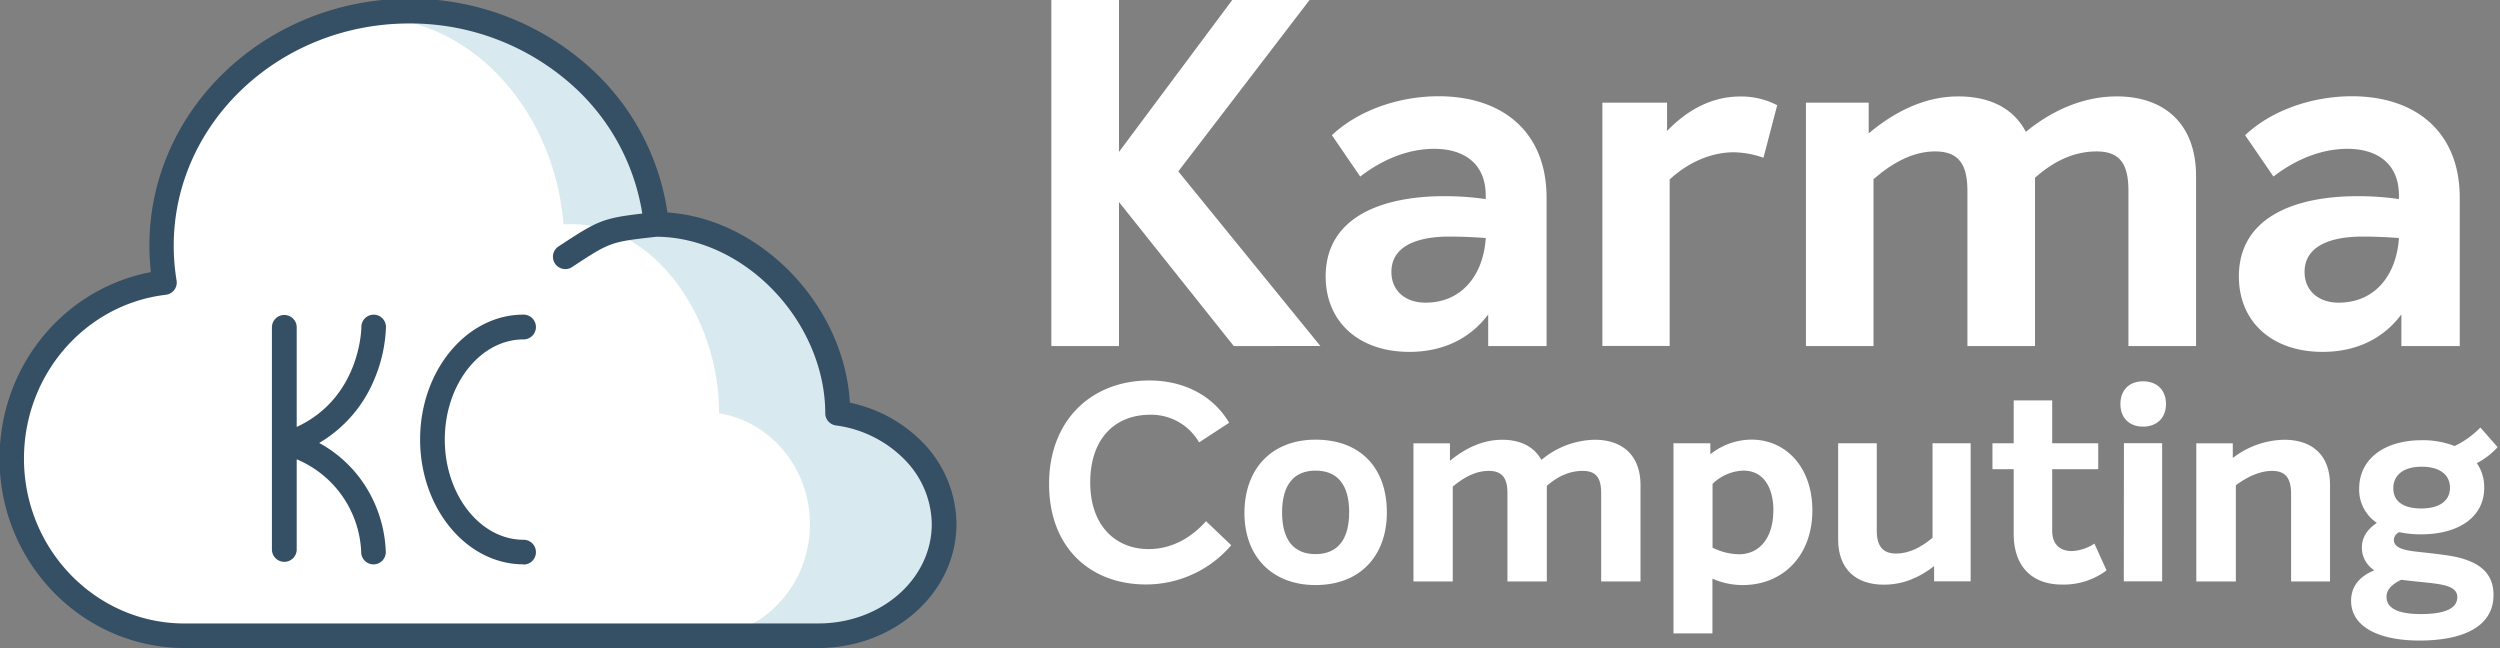 <svg id="Layer_1" data-name="Layer 1" xmlns="http://www.w3.org/2000/svg" viewBox="0 0 706 183"><rect x="0" y="0" width="706" height="183" fill="#808080" stroke="none"/><defs><style>.cls-1{fill:#d8eaef;}.cls-2{fill:#fff;}.cls-3{fill:#354f65;}</style></defs><title>1</title><path class="cls-1" d="M185.34,63.34c-3.21-33.75-33.19-60.2-69.7-60.2-38.65,0-70,29.64-70,66.21a63.12,63.12,0,0,0,.86,10.42h0c-24.3,2.87-43.18,24.13-43.18,49.86,0,27.68,21.85,50.18,48.81,50.18H231.1c19.62,0,35.51-14.25,35.51-31.77,0-15.83-13-29-30-31.36h0c0-27.69-21.75-53.4-48.71-53.4-.86,0-1.73,0-2.58.05"/><path class="cls-2" d="M203.06,116.69c0-27.69-18.62-53.4-41.7-53.4-.74,0-1.48,0-2.21.06h0C156.4,29.6,131,2.61,99.86,4.84,80.26,6.24,45.67,32.79,45.67,69.36c0,3.55.86,10.42.86,10.42C24,81.81,3.35,103.91,3.35,129.64c0,27.68,18.71,50.18,41.79,50.18H198.33c16.8,0,30.4-14.25,30.4-31.77C228.73,132.22,217.6,119.06,203.06,116.69Z"/><path class="cls-3" d="M270.1,148a33.26,33.26,0,0,0-9.6-23.13A40,40,0,0,0,240,113.73C238.45,86.26,214.94,61.78,188.48,60a68.34,68.34,0,0,0-23.2-42.07A75.56,75.56,0,0,0,115.66-.38C75.15-.38,42.19,30.9,42.19,69.34a67.31,67.31,0,0,0,.42,7.51C18,81.49-.13,103.51-.13,129.5-.13,159,23.33,183,52.17,183H231.22C252.64,182.94,270.1,167.34,270.1,148Zm-39,28.07h-179c-25,0-45.33-20.89-45.33-46.56,0-23.68,17.24-43.57,40.1-46.27a3.48,3.48,0,0,0,3-4,59.88,59.88,0,0,1-.81-9.86c0-34.6,29.83-62.75,66.5-62.75a68.6,68.6,0,0,1,45.05,16.57,61.46,61.46,0,0,1,20.77,37.11c-11.32,1.31-12.69,2.08-23.66,9.29a3.48,3.48,0,1,0,3.83,5.82c10.78-7.09,10.83-7.12,23.88-8.56,11.81.06,23.84,5.59,33.05,15.2s14.57,22.29,14.57,34.63a3.48,3.48,0,0,0,3,3.45,33.29,33.29,0,0,1,19.34,9.58A26.33,26.33,0,0,1,263.13,148C263.13,163.56,248.8,176.06,231.14,176.06Z"/><path class="cls-3" d="M90.14,125.09A37.35,37.35,0,0,0,105.76,107,41.44,41.44,0,0,0,109,92.33a3.48,3.48,0,0,0-3.48-3.47h0a3.48,3.48,0,0,0-3.47,3.5c0,.21-.14,19.79-18.26,28.21V92.45a3.48,3.48,0,1,0-7,0v62.71a3.48,3.48,0,0,0,7,0V129.71A29.69,29.69,0,0,1,102,155.88a3.48,3.48,0,0,0,3.47,3.5h0a3.48,3.48,0,0,0,3.48-3.47A37,37,0,0,0,105.73,142,35.79,35.79,0,0,0,90.14,125.09Z"/><path class="cls-3" d="M147.85,159.37c-16.11,0-29.21-15.82-29.21-35.26s13.1-35.26,29.21-35.26a3.48,3.48,0,1,1,0,7c-12.26,0-22.24,12.69-22.24,28.29s10,28.29,22.24,28.29a3.48,3.48,0,1,1,0,7Z"/><path class="cls-2" d="M348.41,97.72,316,57.05V97.72h-19.1V-.38H316V42.9L348.27-.38h21.84L332.75,48.4l40.12,49.32Z"/><path class="cls-2" d="M436.75,55.82v41.9H420.27V88.79C415.46,95.25,408,99.37,398,99.37c-14.15,0-23.63-8.38-23.63-21.3,0-16.9,16.07-22.67,33.52-22.67a80.61,80.61,0,0,1,11.68.82v-1c0-8.93-6-13.19-14.56-13.19-6.46,0-13.74,2.34-20.88,7.83l-8-11.68c7.42-7,18.82-11,30.22-11C424.53,27.24,436.75,37.41,436.75,55.82Zm-17.17,11.4q-5.36-.41-10.3-.41c-8.93,0-16.35,2.61-16.35,10,0,5.08,3.71,8.66,9.62,8.66C412.71,85.49,418.89,77.8,419.58,67.22Z"/><path class="cls-2" d="M501.88,29.71,498,44.55A26.38,26.38,0,0,0,489.65,43c-5.91,0-12.5,2.47-18.14,7.69v47h-19V29h18.27v8c5.5-5.77,12.5-9.75,20.61-9.75A22.09,22.09,0,0,1,501.88,29.71Z"/><path class="cls-2" d="M620.17,49.77V97.72h-19.1V53.89c0-7.14-2.06-11.13-8.93-11.13-6,0-11.68,2.34-17.45,7.42V97.72H555.6V53.89c0-7.14-2.2-11.13-9.07-11.13-5.77,0-11.4,2.61-17.45,7.83V97.72H510V29h17.72v8.66c7.69-6.46,16.21-10.44,25.28-10.44s15.66,3.43,19.1,10c7.56-6.18,16.35-10,25.69-10C611.24,27.24,620.17,34.93,620.17,49.77Z"/><path class="cls-2" d="M694.63,55.82v41.9H678.15V88.79c-4.81,6.46-12.23,10.58-22.26,10.58-14.15,0-23.63-8.38-23.63-21.3,0-16.9,16.08-22.67,33.52-22.67a80.63,80.63,0,0,1,11.68.82v-1c0-8.93-6-13.19-14.56-13.19-6.46,0-13.74,2.34-20.88,7.83l-8-11.68c7.42-7,18.82-11,30.23-11C682.41,27.24,694.63,37.41,694.63,55.82Zm-17.17,11.4q-5.36-.41-10.3-.41c-8.93,0-16.35,2.61-16.35,10,0,5.08,3.71,8.66,9.62,8.66C670.59,85.49,676.77,77.8,677.46,67.22Z"/><path class="cls-2" d="M296.26,136.65c0-18,12-29.2,28.3-29.2,10,0,18.15,4.45,22.55,11.94l-8.48,5.54a15.63,15.63,0,0,0-13.75-7.81c-10.15,0-17,6.87-17,19.13,0,12.41,7.36,18.81,16.47,18.81,7.36,0,12.79-4,16.23-7.88l7.12,6.79a31.62,31.62,0,0,1-24.15,11.08C308.41,165.06,296.26,155.15,296.26,136.65Z"/><path class="cls-2" d="M351.43,144.69c.08-12.41,7.76-20.53,20.07-20.53,12.71,0,20.15,8,20.15,20.53,0,12.33-7.6,20.53-20.15,20.53C359.1,165.22,351.35,157,351.43,144.69Zm29.58,0c0-7.88-3.36-11.79-9.51-11.79-6,0-9.44,3.9-9.44,11.79s3.36,11.79,9.44,11.79S381,152.57,381,144.69Z"/><path class="cls-2" d="M463.28,137V164.2H452.17V139.3c0-4.06-1.2-6.32-5.2-6.32-3.52,0-6.8,1.33-10.15,4.22v27H425.7V139.3c0-4.06-1.28-6.32-5.28-6.32-3.36,0-6.64,1.48-10.16,4.45V164.2H399.16v-39h10.31v4.92c4.48-3.67,9.44-5.93,14.71-5.93s9.11,2,11.11,5.7a24,24,0,0,1,15-5.7C458.09,124.16,463.28,128.53,463.28,137Z"/><path class="cls-2" d="M511.81,144.14c0,12.72-8.24,21.08-19.67,21.08a21.24,21.24,0,0,1-8.55-1.8v15.46h-11V125.17H483v3.12a18.72,18.72,0,0,1,11.67-4.14C504.22,124.16,511.81,131.81,511.81,144.14Zm-11,.08c0-6.56-2.8-11.32-8.48-11.32a13.07,13.07,0,0,0-8.71,3.75v18a17,17,0,0,0,7.6,1.87C496.7,156.47,500.78,152.1,500.78,144.22Z"/><path class="cls-2" d="M556.51,125.17v39H546.19v-4.29c-4.08,3.12-8.56,5.23-14.23,5.23-7.68,0-12.87-4.22-12.87-12.8V125.17H530v24.75c0,4.61,2,6.4,5.44,6.4,3.84,0,7.2-1.87,10.31-4.45v-26.7Z"/><path class="cls-2" d="M594.89,161.08a20.18,20.18,0,0,1-12.55,4c-8.71,0-13.67-5.31-13.67-14.29V132.51h-6v-7.34h6v-12.1h10.87v12.1h13v7.34h-13v17.33c0,4.61,3,5.78,5.52,5.78a12.43,12.43,0,0,0,6.4-2.11Z"/><path class="cls-2" d="M598.8,114.08c0-3.9,2.48-6.4,6.4-6.4s6.48,2.5,6.48,6.4-2.56,6.4-6.48,6.4S598.8,118,598.8,114.08Zm1,11.08h10.79v39H599.76Z"/><path class="cls-2" d="M658,137V164.2H647V139.46c0-4.37-1.52-6.48-5.36-6.48-3.2,0-6.8,1.48-10.23,4.06V164.2H620.23v-39h10.31v4.14a24.38,24.38,0,0,1,14.39-5.15C653.09,124.16,658,128.6,658,137Z"/><path class="cls-2" d="M699.46,130.79a12,12,0,0,1,2.08,7c0,8-6.88,13.11-17.91,13.11a29,29,0,0,1-6.08-.62,2.48,2.48,0,0,0-1.52,2.19c0,2,2.16,2.89,6.79,3.36,7.76.86,11.27,1.25,14.47,2.58,4.56,1.8,6.88,4.92,6.88,9.6,0,8.67-8.08,12.88-20.95,12.88-11.35,0-19.27-3.83-19.27-11.24,0-4.14,2.56-7,6.56-8.59a7.61,7.61,0,0,1-3.52-6.4c0-2.81,1.44-5.15,4.24-7a11.25,11.25,0,0,1-5-9.68c0-8.27,7-13.66,17.67-13.66a24.22,24.22,0,0,1,9.27,1.64,25.25,25.25,0,0,0,7.28-5.23l4.88,5.54A20.82,20.82,0,0,1,699.46,130.79Zm-14.23,33.72c-3.12-.31-5.36-.55-7.12-.78-2.48,1.17-4.16,2.73-4.16,4.76,0,3.2,3,4.92,9.76,4.92,6.32,0,10.23-1.41,10.23-4.76C693.95,165.69,690.43,165.06,685.23,164.51Zm6.64-26.78c0-3.75-3-5.93-8-5.93s-8,2.26-8,6.09,3,5.7,7.92,5.7S691.87,141.56,691.87,137.74Z"/></svg>
